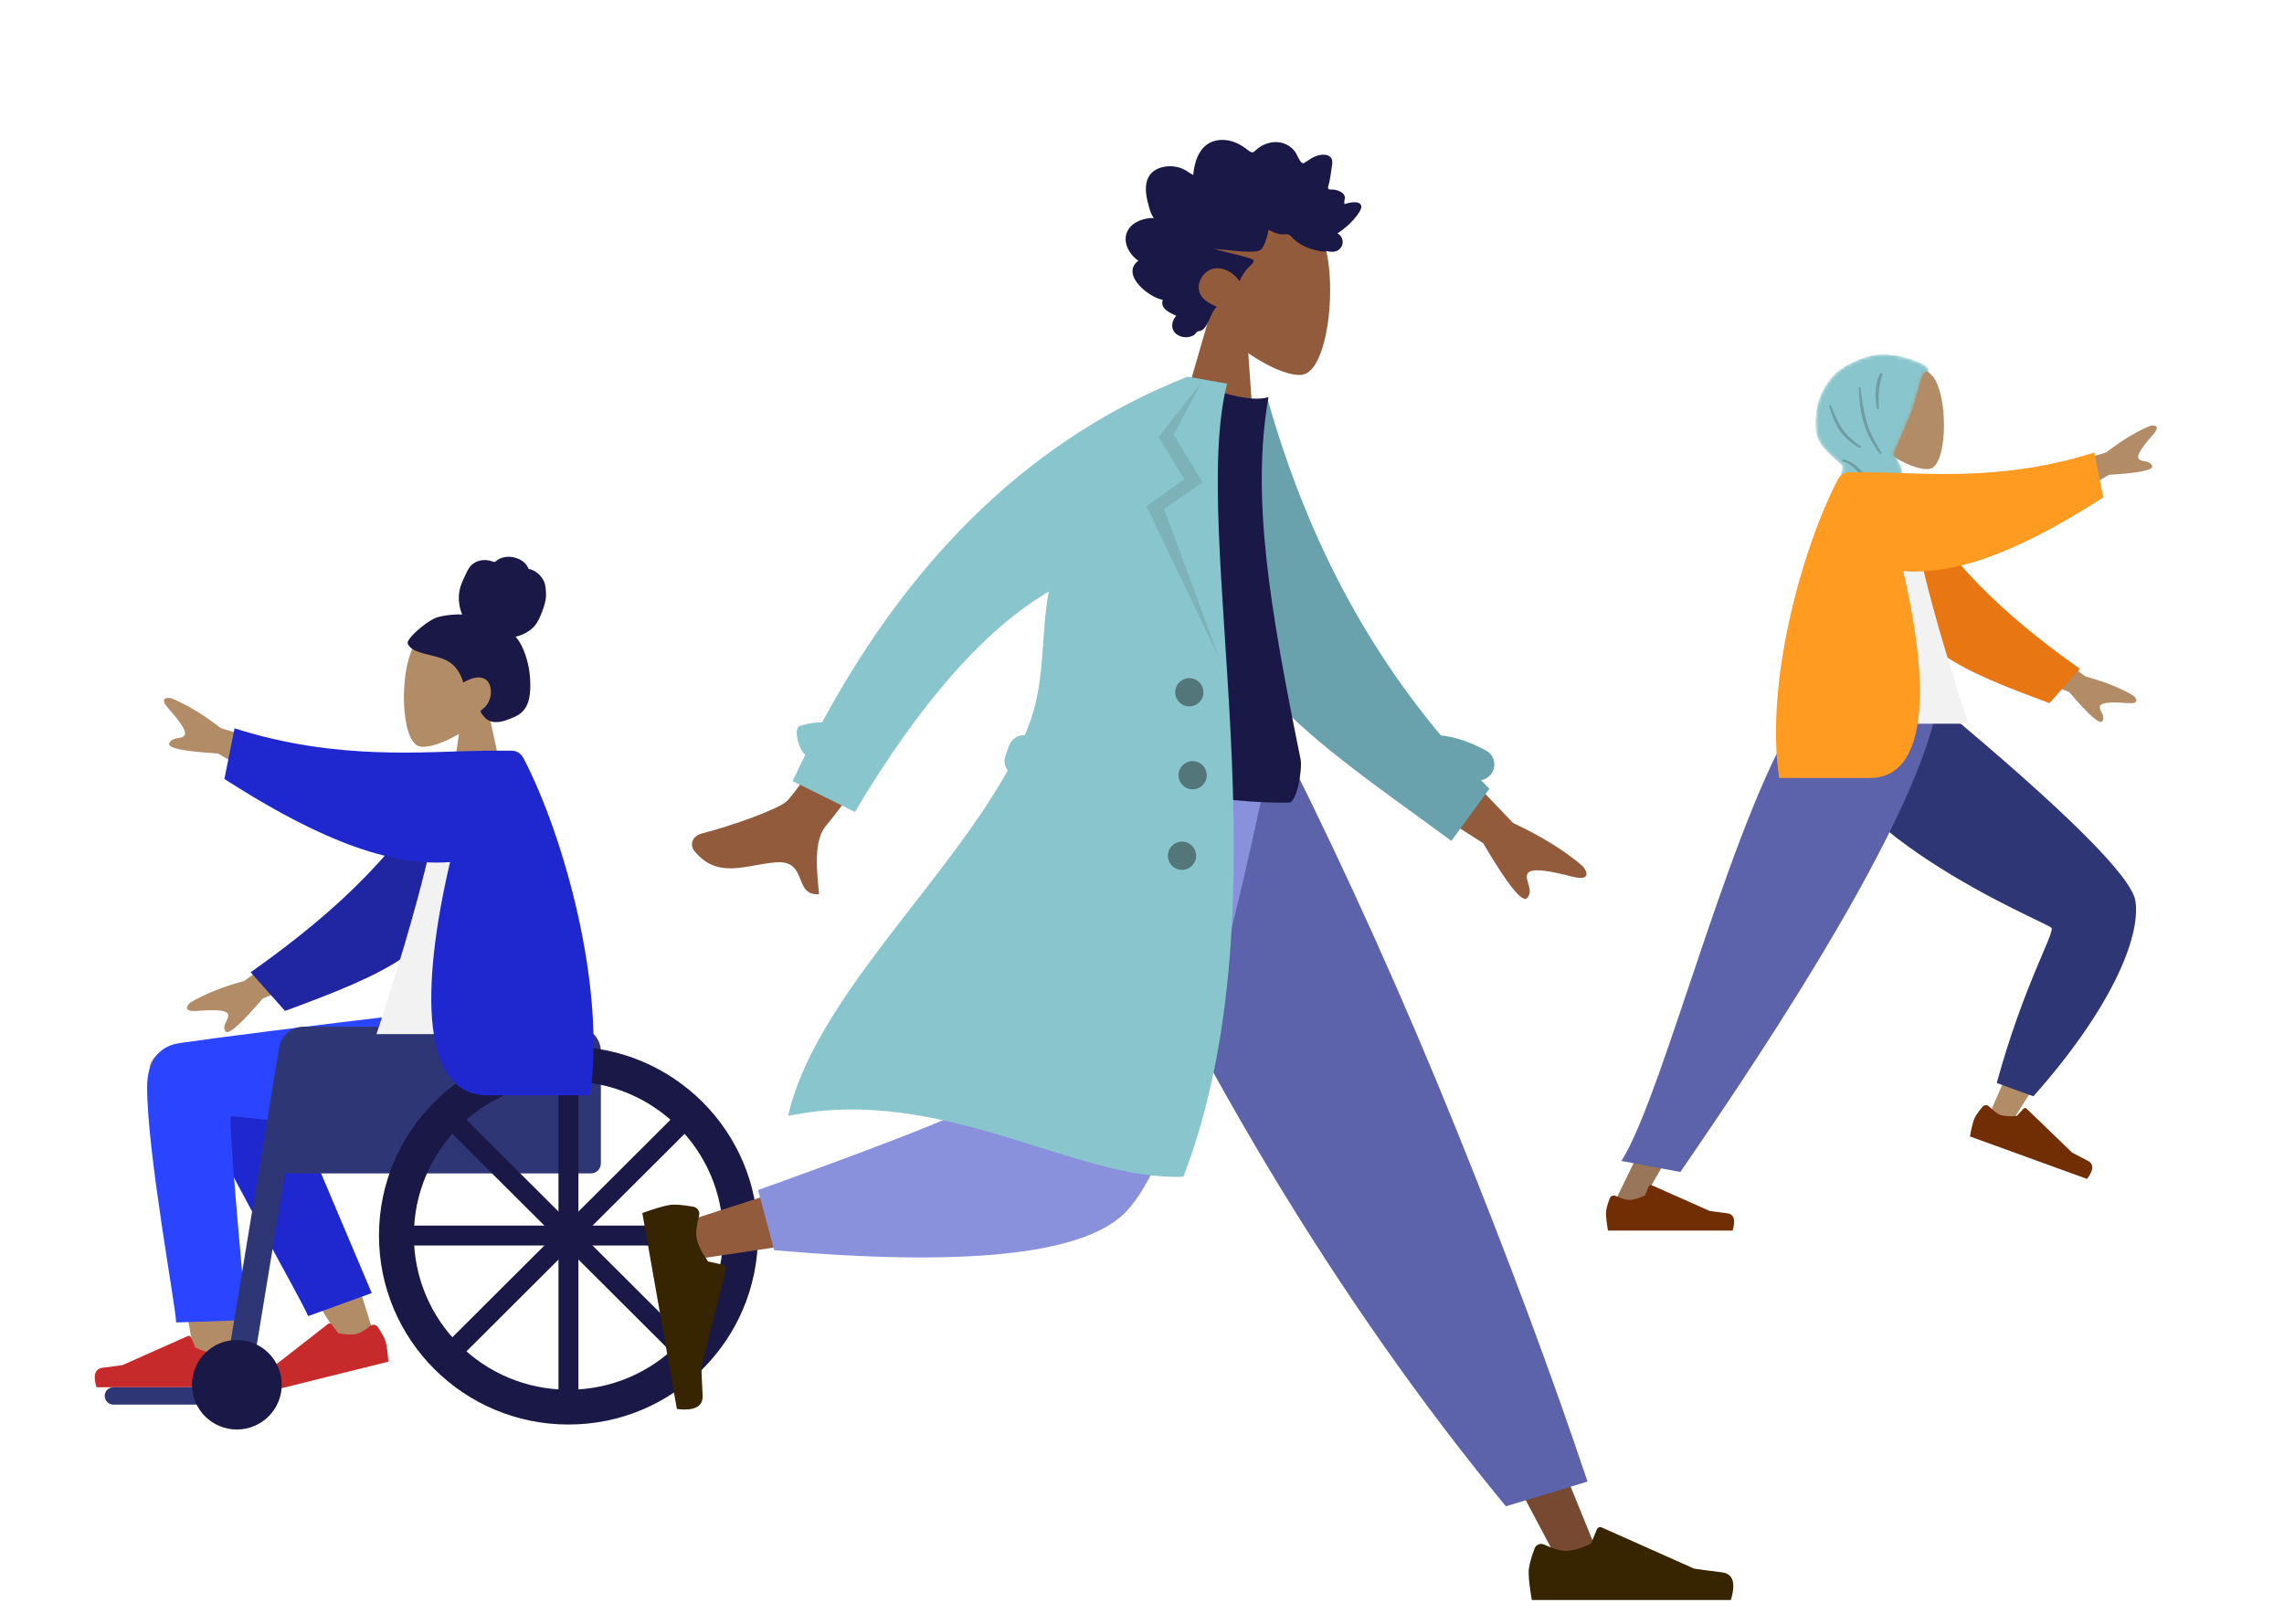 <svg width="675" height="480" viewBox="0 0 675 480" fill="none" xmlns="http://www.w3.org/2000/svg">
<path fill-rule="evenodd" clip-rule="evenodd" d="M144.228 209.775C147.623 205.8 149.921 200.928 149.537 195.469C148.431 179.739 126.48 183.2 122.21 191.138C117.94 199.077 118.448 219.215 123.966 220.634C126.167 221.199 130.855 219.813 135.627 216.945L132.632 238.08H150.316L144.228 209.775Z" fill="#B28B67"/>
<path fill-rule="evenodd" clip-rule="evenodd" d="M129.195 182.492C131.612 181.757 135.12 181.508 136.595 181.676C135.756 179.67 135.423 177.435 135.694 175.259C135.958 173.144 136.905 171.344 137.781 169.457C138.185 168.587 138.643 167.722 139.325 167.057C140.02 166.38 140.9 165.932 141.823 165.719C142.767 165.5 143.754 165.519 144.7 165.717C145.118 165.804 145.493 165.995 145.904 166.101C146.324 166.21 146.528 165.948 146.833 165.684C147.567 165.049 148.645 164.735 149.575 164.623C150.618 164.497 151.7 164.654 152.695 164.996C153.663 165.329 154.593 165.87 155.293 166.658C155.605 167.008 155.888 167.407 156.072 167.848C156.147 168.029 156.16 168.136 156.341 168.202C156.508 168.264 156.704 168.265 156.876 168.324C158.546 168.888 159.973 170.175 160.751 171.827C161.204 172.791 161.419 174.488 161.36 176.39C161.301 178.292 159.579 183.255 157.969 185.065C156.532 186.681 154.419 187.747 152.38 188.214C153.733 189.757 154.634 191.686 155.3 193.647C156.024 195.777 156.472 197.991 156.637 200.246C156.794 202.389 156.809 204.655 156.305 206.752C155.834 208.713 154.827 210.322 153.145 211.342C152.374 211.81 151.545 212.161 150.712 212.482C149.89 212.798 149.066 213.106 148.205 213.284C146.576 213.619 144.699 213.562 143.445 212.268C142.993 211.802 142.495 211.216 142.165 210.647C142.047 210.442 141.975 210.308 142.119 210.108C142.292 209.868 142.571 209.684 142.793 209.497C144.058 208.427 144.841 206.999 145.038 205.303C145.238 203.581 144.775 201.359 143.097 200.608C141.025 199.68 138.744 200.745 136.903 201.737C136.121 198.982 134.514 196.502 131.995 195.239C129.209 193.841 126.011 193.677 123.148 192.478C122.401 192.165 121.641 191.81 121.092 191.174C120.862 190.907 120.593 190.562 120.501 190.21C120.381 189.748 120.68 189.36 120.911 189C122.135 187.088 126.779 183.227 129.195 182.492Z" fill="#191847"/>
<path fill-rule="evenodd" clip-rule="evenodd" d="M62.717 312.385C57.427 305.228 44.203 309.966 44.211 315.891C44.231 331.448 58.464 405.301 59.207 409.964C59.95 414.627 67.91 416.152 68.373 410.326C69.111 401.056 70.481 368.919 69.11 353.969C68.71 349.602 68.287 345.38 67.862 341.426C75.342 354.83 86.716 373.775 101.984 398.261L110.47 394.394C103.806 372.494 98.342 357.033 94.078 348.011C86.775 332.564 79.929 319.335 77.047 314.676C73.241 308.521 67.067 309.338 62.717 312.385Z" fill="#B28B67"/>
<path fill-rule="evenodd" clip-rule="evenodd" d="M109.863 382.232L80.738 313.408C73.76 302.212 54.198 315.686 56.577 322.18C61.979 336.922 89.453 384.649 91.062 389.042L109.863 382.232Z" fill="#1F28CF"/>
<path fill-rule="evenodd" clip-rule="evenodd" d="M43.474 321.265C43.474 340.773 52.046 386.628 52.052 390.924L72.818 390.225C69.188 350.357 67.657 330.287 68.225 330.017C69.504 329.409 120.649 337.078 135.988 337.657C158.107 338.492 167.258 324.956 168 299.269H125.154C88.517 303.631 64.438 306.666 52.917 308.371C45.518 309.467 43.474 315.891 43.474 321.265Z" fill="#2B44FF"/>
<path fill-rule="evenodd" clip-rule="evenodd" d="M111.613 392.24C112.946 394.173 113.745 395.669 114.01 396.727C114.332 398.014 114.588 399.946 114.776 402.522C113.281 402.894 99.842 406.232 74.459 412.538C72.546 409.339 72.683 407.322 74.871 406.485C77.06 405.649 78.873 404.934 80.31 404.341L96.962 391.343C97.282 391.093 97.745 391.15 97.996 391.47C98 391.476 98.004 391.481 98.009 391.487L99.943 394.105C102.277 394.56 104.096 394.625 105.403 394.3C106.464 394.036 107.823 393.244 109.479 391.923L109.479 391.923C110.115 391.416 111.042 391.52 111.551 392.155C111.572 392.183 111.593 392.211 111.613 392.24Z" fill="#C72A2A"/>
<path fill-rule="evenodd" clip-rule="evenodd" d="M69.5 399.34C70.325 401.535 70.737 403.178 70.737 404.268C70.737 405.593 70.516 407.527 70.073 410.07C68.531 410.07 54.678 410.07 28.514 410.07C27.434 406.509 28.057 404.586 30.384 404.302C32.711 404.018 34.644 403.761 36.183 403.533L55.499 394.943C55.871 394.778 56.306 394.944 56.472 395.315C56.475 395.321 56.477 395.328 56.48 395.334L57.722 398.338C59.876 399.341 61.626 399.842 62.973 399.842C64.067 399.842 65.578 399.401 67.506 398.52L67.506 398.52C68.246 398.181 69.121 398.505 69.46 399.244C69.475 399.275 69.488 399.308 69.5 399.34Z" fill="#C72A2A"/>
<path d="M33.526 410.07H67.421C68.845 410.07 70 411.222 70 412.642C70 414.063 68.845 415.215 67.421 415.215H33.526C32.102 415.215 30.947 414.063 30.947 412.642C30.947 411.222 32.102 410.07 33.526 410.07Z" fill="#2F3676"/>
<path fill-rule="evenodd" clip-rule="evenodd" d="M170.211 303.495H91.368C87.299 303.495 84 306.786 84 310.845V346.86H174.632C176.259 346.86 177.579 345.544 177.579 343.92V310.845C177.579 306.786 174.28 303.495 170.211 303.495Z" fill="#2F3676"/>
<path fill-rule="evenodd" clip-rule="evenodd" d="M91.368 303.495H89.752C86.143 303.495 83.066 306.102 82.481 309.654L66.316 407.865H74.189" fill="#2F3676"/>
<path d="M70 422.565C62.675 422.565 56.737 416.642 56.737 409.335C56.737 402.028 62.675 396.105 70 396.105C77.325 396.105 83.263 402.028 83.263 409.335C83.263 416.642 77.325 422.565 70 422.565Z" fill="#191847"/>
<path fill-rule="evenodd" clip-rule="evenodd" d="M168 421.095C198.928 421.095 224 396.086 224 365.235C224 334.384 198.928 309.375 168 309.375C137.072 309.375 112 334.384 112 365.235C112 396.086 137.072 421.095 168 421.095ZM168 410.805C142.769 410.805 122.316 390.403 122.316 365.235C122.316 340.067 142.769 319.665 168 319.665C193.231 319.665 213.684 340.067 213.684 365.235C213.684 390.403 193.231 410.805 168 410.805Z" fill="#191847"/>
<path d="M165.053 316.725H170.947V413.745H165.053V316.725Z" fill="#191847"/>
<path d="M132.57 331.973L134.654 329.894C135.23 329.32 136.163 329.32 136.738 329.894L203.43 396.418C204.005 396.992 204.005 397.923 203.43 398.497L201.346 400.576C200.77 401.15 199.837 401.15 199.262 400.576L132.57 334.052C131.995 333.478 131.995 332.547 132.57 331.973Z" fill="#191847"/>
<path d="M119.368 366.705V363.765C119.368 362.953 120.028 362.295 120.842 362.295H215.158C215.972 362.295 216.632 362.953 216.632 363.765V366.705C216.632 367.517 215.972 368.175 215.158 368.175H120.842C120.028 368.175 119.368 367.517 119.368 366.705Z" fill="#191847"/>
<path d="M134.654 400.576L132.57 398.497C131.995 397.923 131.995 396.992 132.57 396.418L199.262 329.894C199.837 329.32 200.77 329.32 201.346 329.894L203.43 331.973C204.005 332.547 204.005 333.478 203.43 334.052L136.738 400.576C136.163 401.15 135.23 401.15 134.654 400.576Z" fill="#191847"/>
<path fill-rule="evenodd" clip-rule="evenodd" d="M93.243 223.63L65.314 215.267C60.103 211.222 55.189 208.264 50.57 206.393C49.227 206.141 47.003 206.287 49.782 209.432C52.561 212.576 55.343 216.009 54.549 217.327C53.756 218.646 50.865 217.652 50.028 219.74C49.47 221.133 54.26 222.13 64.397 222.732L86.112 235.48L93.243 223.63ZM95.711 272.749L72.207 289.965C65.832 291.681 60.506 293.816 56.229 296.369C55.219 297.288 53.998 299.147 58.188 298.826C62.378 298.505 66.799 298.354 67.378 299.78C67.956 301.206 65.42 302.91 66.589 304.834C67.368 306.116 71.049 302.901 77.631 295.188L100.907 285.56L95.711 272.749Z" fill="#B28B67"/>
<path fill-rule="evenodd" clip-rule="evenodd" d="M132.218 226.384C119.419 250.19 100.91 268.439 74.078 287.41L84.238 298.837C114.197 287.731 130.009 281.031 137.774 258.539C139.723 252.893 141.085 234.898 142.253 225.43L132.218 226.384Z" fill="#2026A2"/>
<path fill-rule="evenodd" clip-rule="evenodd" d="M168 305.7H111.263C124.115 266.602 130.68 239.767 130.959 225.197C130.973 224.454 132.348 223.145 132.957 223.316C137.407 224.57 142.168 224.101 147.242 221.91C160.692 243.488 165.344 270.056 168 305.7Z" fill="#F2F2F2"/>
<path fill-rule="evenodd" clip-rule="evenodd" d="M142.4 221.945C126.137 222.078 99.751 225.04 69.32 215.295L66.316 230.269C89.315 245.024 112.604 256.454 133.01 254.831C124.149 292.747 124.557 323.785 144.121 323.785C153.463 323.785 163.547 323.785 174.373 323.785C179.178 291.576 166.55 246.917 154.843 224.392C154.396 223.532 153.444 221.91 151.202 221.91C149.249 221.91 146.319 221.91 142.412 221.91C142.408 221.922 142.404 221.933 142.4 221.945Z" fill="#1F28CF"/>
<path fill-rule="evenodd" clip-rule="evenodd" d="M357.468 93.384C353.068 87.422 350.305 80.299 351.388 72.61C354.507 50.455 385.157 57.52 390.4 69.179C395.643 80.837 392.933 109.291 385.001 110.754C381.838 111.338 375.356 108.913 368.903 104.381L371.04 134.593L346.071 132.847L357.468 93.384Z" fill="#915B3C"/>
<path fill-rule="evenodd" clip-rule="evenodd" d="M341.021 64.438C340.27 63.582 339.91 62.41 339.605 61.301C339.289 60.148 338.984 58.984 338.804 57.795C338.443 55.418 338.626 52.727 340.423 51.026C341.863 49.663 343.918 49.15 345.782 49.138C347.023 49.129 348.28 49.391 349.437 49.863C350.584 50.331 351.543 51.172 352.649 51.729C352.868 49.21 353.485 46.602 354.915 44.538C356.291 42.553 358.335 41.527 360.591 41.376C362.908 41.221 365.136 41.916 367.112 43.17C367.607 43.485 368.096 43.812 368.56 44.175C368.949 44.48 369.35 44.843 369.821 44.988C370.346 45.151 370.633 44.861 371.007 44.496C371.446 44.068 371.932 43.697 372.442 43.375C374.697 41.948 377.557 41.497 379.976 42.615C381.09 43.131 382.152 43.948 382.858 45.022C383.487 45.978 383.88 47.453 384.791 48.153C385.178 48.45 385.489 48.114 385.877 47.877C386.459 47.521 387.019 47.121 387.607 46.776C388.433 46.291 389.315 45.947 390.244 45.799C391.604 45.583 393.448 45.785 393.708 47.565C393.806 48.233 393.646 48.93 393.554 49.59C393.426 50.496 393.296 51.402 393.153 52.306C393.045 52.992 392.923 53.654 392.745 54.323C392.65 54.68 392.385 55.339 392.515 55.711C392.677 56.177 393.589 55.983 393.97 56.025C394.722 56.109 395.471 56.294 396.146 56.666C396.669 56.953 397.212 57.36 397.396 57.996C397.51 58.386 397.446 58.775 397.352 59.162C397.24 59.626 397.313 59.882 397.339 60.36C398.388 59.932 401.977 59.069 402.291 60.916C402.396 61.531 402.013 62.191 401.722 62.683C401.211 63.546 400.567 64.322 399.911 65.06C398.544 66.599 396.95 67.897 395.257 68.984C397.084 69.954 397.403 72.462 395.667 73.821C394.901 74.421 393.922 74.498 393.015 74.393C392.683 74.355 392.212 74.193 391.946 74.233C391.803 74.254 391.644 74.363 391.448 74.363C390.158 74.361 388.731 73.95 387.496 73.578C385.296 72.914 383.254 71.707 381.639 69.973C381.224 69.528 380.875 69.264 380.277 69.229C379.754 69.197 379.231 69.305 378.708 69.282C377.323 69.22 376.124 68.457 374.872 67.918C374.672 69.646 374.044 71.522 373.226 73.032C372.558 74.264 371.338 74.364 370.143 74.393C366.322 74.485 362.541 73.82 358.74 73.559C362.361 74.648 366.138 75.257 369.716 76.49C371.334 77.048 369.997 78.071 369.239 78.791C367.99 79.978 367.017 81.489 366.303 83.103C364.667 80.631 361.594 78.863 358.725 79.386C355.556 79.965 353.068 84.023 354.848 87.189C355.881 89.028 357.921 89.852 359.606 90.729C358.152 92.043 357.679 94.101 356.74 95.796C356.278 96.633 355.645 97.571 354.724 97.809C354.383 97.897 353.992 97.879 353.711 98.132C353.362 98.446 353.258 98.816 352.823 99.075C351.085 100.112 348.502 99.842 347.138 98.236C345.904 96.782 346.4 94.654 347.606 93.353C345.892 92.493 342.74 91.321 343.634 88.619C339.825 88.097 330.966 81.24 336.42 77.063C333.712 75.273 331.394 71.198 333.445 67.892C335.025 65.346 338.35 64.392 341.021 64.438Z" fill="#191847"/>
<path fill-rule="evenodd" clip-rule="evenodd" d="M325.576 223.718L403.07 353.273L461.168 462.802H473.682L376.338 223.718L325.576 223.718Z" fill="#784931"/>
<path fill-rule="evenodd" clip-rule="evenodd" d="M453.517 457.746C452.35 460.86 451.767 463.191 451.767 464.737C451.767 466.617 452.08 469.362 452.707 472.97C454.888 472.97 474.495 472.97 511.528 472.97C513.056 467.916 512.174 465.188 508.881 464.785C505.587 464.382 502.852 464.019 500.673 463.694L473.334 451.506C472.808 451.271 472.191 451.508 471.957 452.034C471.953 452.043 471.949 452.052 471.945 452.061L470.188 456.324C467.139 457.746 464.662 458.457 462.755 458.457C461.207 458.457 459.068 457.832 456.339 456.581L456.339 456.581C455.292 456.101 454.054 456.561 453.574 457.608C453.553 457.653 453.534 457.699 453.517 457.746Z" fill="#372400"/>
<path fill-rule="evenodd" clip-rule="evenodd" d="M445.033 445.263L469.166 437.963C458.592 406.355 445.633 371.571 430.289 333.612C414.944 295.653 398.464 259.022 380.85 223.718H312.69C332.274 268.376 353.035 308.953 374.974 345.45C396.913 381.947 420.266 415.218 445.033 445.263Z" fill="#5C63AB"/>
<path fill-rule="evenodd" clip-rule="evenodd" d="M320.484 223.718C313.17 269.245 299.063 327.41 297.732 329.205C296.844 330.402 264.893 341.108 201.878 361.325L204.582 372.359C279.726 361.517 319.321 353.106 323.366 347.124C329.434 338.152 359.73 267.272 371.464 223.718H320.484Z" fill="#915B3C"/>
<path fill-rule="evenodd" clip-rule="evenodd" d="M224.029 351.786L228.79 369.558C284.994 374.488 319.432 370.926 332.103 358.873C344.773 346.82 359.215 301.768 375.426 223.718H310.432C300.161 287.63 294.418 320.928 293.205 323.611C291.992 326.294 268.933 335.686 224.029 351.786Z" fill="#8991DC"/>
<path fill-rule="evenodd" clip-rule="evenodd" d="M204.964 356.727C201.695 356.119 199.298 355.949 197.775 356.218C195.923 356.545 193.275 357.33 189.831 358.573C190.21 360.722 193.614 380.031 200.045 416.501C205.287 417.129 207.82 415.786 207.645 412.473C207.47 409.159 207.354 406.402 207.295 404.2L214.551 375.16C214.69 374.601 214.35 374.035 213.791 373.895C213.782 373.893 213.772 373.891 213.763 373.888L209.259 372.898C207.329 370.143 206.199 367.826 205.868 365.949C205.599 364.424 205.843 362.209 206.601 359.305L206.601 359.305C206.892 358.19 206.224 357.051 205.11 356.76C205.062 356.747 205.013 356.737 204.964 356.727Z" fill="#372400"/>
<path fill-rule="evenodd" clip-rule="evenodd" d="M418.654 213.44L447.173 243.274C455.636 247.238 462.534 251.531 467.866 256.15C469.048 257.682 470.292 260.581 464.53 259.102C458.769 257.623 452.643 256.326 451.486 258.176C450.329 260.026 453.443 263.031 451.34 265.432C449.938 267.032 445.6 261.635 438.325 249.239L408.255 230.066L418.654 213.44ZM272.166 177.278L289.676 183.743C261.337 221.699 246.21 241.743 244.293 243.874C239.98 248.668 241.663 258.974 242.041 264.32C234.269 264.878 239.012 254.062 229.153 254.915C220.155 255.695 211.939 260.051 205.045 251.329C204.197 250.257 203.924 247.281 207.54 246.35C216.55 244.03 230.091 239.159 232.532 236.822C235.86 233.634 249.071 213.787 272.166 177.278Z" fill="#915B3C"/>
<path fill-rule="evenodd" clip-rule="evenodd" d="M425.825 217.401C430.093 217.842 434.555 219.349 439.179 221.872C441.454 223.113 442.292 225.964 441.05 228.239C440.329 229.561 439.065 230.397 437.687 230.623C438.506 231.475 439.335 232.325 440.173 233.172L428.933 248.587C397.211 225.114 366.828 206.276 356.98 175.021C353.675 164.531 361.122 132.192 362.738 120.235L374.517 117.667C384.248 152.017 399.616 186.036 425.825 217.401Z" fill="#69A1AC"/>
<path fill-rule="evenodd" clip-rule="evenodd" d="M304.688 223.821C336.352 233.061 361.766 237.542 380.933 237.265C383.307 237.23 384.952 227.31 384.364 224.418C375.201 179.378 369.725 146.624 374.883 117.372C371.558 118.426 366.189 117.724 358.775 115.269C333.007 141.808 317.507 174.738 304.688 223.821Z" fill="#191847"/>
<path fill-rule="evenodd" clip-rule="evenodd" d="M297.811 227.742C296.896 226.517 296.597 224.869 297.159 223.326L298.229 220.386C298.954 218.393 300.889 217.19 302.902 217.304C303.518 215.824 304.085 214.345 304.598 212.869C308.935 200.401 307.611 187.192 309.957 174.863C290.957 186.042 271.852 207.76 252.64 240.018L234.249 230.89C235.474 228.27 236.72 225.69 237.986 223.147C235.971 221.481 234.383 215.19 236.438 214.546C238.56 213.882 240.745 213.536 242.988 213.501C270.22 163.067 306.213 129.017 350.968 111.352L356.516 112.331L362.649 113.412C351.191 158.284 381.184 265.949 349.739 347.838C318.052 349.27 278.265 320.414 232.916 329.867C240.514 295.997 279.165 261.448 297.811 227.742L297.811 227.742Z" fill="#89C5CC"/>
<path fill-rule="evenodd" clip-rule="evenodd" d="M355.029 113.127L346.857 128.488L355.374 142.585L344.038 150.484L360.324 194.544L338.824 149.646L350.002 141.637L342.434 129.172L355.029 113.127Z" fill="black" fill-opacity="0.1"/>
<path fill-rule="evenodd" clip-rule="evenodd" d="M350.765 208.743C348.496 208.343 346.981 206.18 347.381 203.911C347.781 201.642 349.945 200.127 352.214 200.527C354.483 200.927 355.998 203.09 355.598 205.359C355.198 207.628 353.034 209.143 350.765 208.743ZM351.735 233.271C349.466 232.871 347.951 230.707 348.351 228.438C348.751 226.169 350.915 224.654 353.184 225.054C355.453 225.455 356.968 227.618 356.568 229.887C356.168 232.156 354.004 233.671 351.735 233.271ZM348.597 257.074C346.328 256.674 344.813 254.51 345.213 252.242C345.613 249.973 347.777 248.458 350.046 248.858C352.315 249.258 353.83 251.421 353.43 253.69C353.03 255.959 350.866 257.474 348.597 257.074Z" fill="black" fill-opacity="0.4"/>
<path fill-rule="evenodd" clip-rule="evenodd" d="M552.475 128.937C549.466 125.412 547.429 121.091 547.769 116.25C548.75 102.301 568.208 105.369 571.993 112.41C575.778 119.45 575.329 137.308 570.437 138.566C568.486 139.068 564.33 137.839 560.1 135.295L562.755 154.038H547.079L552.475 128.937Z" fill="#B28B67"/>
<mask id="mask0" mask-type="alpha" maskUnits="userSpaceOnUse" x="536" y="104" width="37" height="70">
<path d="M569.917 110.004C570.267 110.121 569.917 108.622 569.082 108.073C566.521 106.392 558.898 103.904 553.685 104.983C550.193 105.707 545.837 107.523 543.048 109.837C540.533 111.924 538.245 115.603 537.355 118.835C536.42 122.229 536.067 126.951 537.355 129.912C538.889 133.438 544.322 137.238 544.466 137.743C544.63 138.319 543.988 140.569 543.518 142.94C543.048 145.311 543.262 151.347 543.518 152.332C543.927 153.905 546.122 154.679 547.079 154.793C552.37 155.422 556.205 161.976 557.801 163.653C564.906 170.772 569.865 173.868 572.677 172.941C573.417 172.697 572.308 163.852 571.568 160.061C570.828 156.27 563.568 149.504 563.103 147.275C562.829 145.962 562.784 143.675 562.755 143.571C562.07 138.861 562.188 138.478 561.19 136.559C560.191 134.639 559.417 134.527 559.657 133.968C560.829 131.236 564.601 122.877 565.457 120.144C566.477 116.887 565.995 117.957 567.046 114.71C567.512 113.273 568.104 109.396 569.917 110.004Z" fill="white"/>
</mask>
<g mask="url(#mask0)">
<path d="M569.917 110.004C570.267 110.121 569.917 108.622 569.082 108.073C566.521 106.392 558.898 103.904 553.685 104.983C550.193 105.707 545.837 107.523 543.048 109.837C540.533 111.924 538.245 115.603 537.355 118.835C536.42 122.229 536.067 126.951 537.355 129.912C538.889 133.438 544.322 137.238 544.466 137.743C544.63 138.319 543.988 140.569 543.518 142.94C543.048 145.311 543.262 151.347 543.518 152.332C543.927 153.905 546.122 154.679 547.079 154.793C552.37 155.422 556.205 161.976 557.801 163.653C564.906 170.772 569.865 173.868 572.677 172.941C573.417 172.697 572.308 163.852 571.568 160.061C570.828 156.27 563.568 149.504 563.103 147.275C562.829 145.962 562.784 143.675 562.755 143.571C562.07 138.861 562.188 138.478 561.19 136.559C560.191 134.639 559.417 134.527 559.657 133.968C560.829 131.236 564.601 122.877 565.457 120.144C566.477 116.887 565.995 117.957 567.046 114.71C567.512 113.273 568.104 109.396 569.917 110.004Z" fill="#89C5CC"/>
<path fill-rule="evenodd" clip-rule="evenodd" d="M556.43 110.367C555.284 113.995 555.037 115.931 555.284 120.889H554.722C553.672 116.211 554.606 111.807 555.723 110.367H556.43ZM541.058 119.73C543.193 124.9 544.166 127.953 550.129 132.137L549.669 132.459C543.749 129.111 542.026 125.118 540.609 119.945L541.058 119.73ZM549.831 114.468C550.801 121.807 551.084 125.999 556.136 134.026L555.598 134.19C550.399 127.201 549.575 121.496 549.329 114.509L549.831 114.468ZM544.25 136.267L544.71 135.71C550.985 137.671 550.286 141.721 558.19 145.822L557.53 146.221C550.609 143.371 548.991 137.258 544.25 136.267Z" fill="black" fill-opacity="0.2"/>
</g>
<path fill-rule="evenodd" clip-rule="evenodd" d="M534.485 207.977C535.662 224.018 611.536 271.244 611.978 272.569C612.175 273.158 604.303 291.774 588.362 328.417L594.994 330.989C619.445 292.181 631.043 270.71 629.787 266.575C627.989 260.655 608.366 241.179 570.918 208.148L534.485 207.977Z" fill="#B28B67"/>
<path fill-rule="evenodd" clip-rule="evenodd" d="M590.107 320.142L600.936 324.075C623.769 298.366 632.719 277.154 631.088 266.346C630 259.141 610.444 239.698 572.421 208.016L533.708 208.016C535.029 245.165 605.354 272.711 606.295 274.294C607.235 275.877 597.978 291.381 590.107 320.142Z" fill="#2F3676"/>
<path fill-rule="evenodd" clip-rule="evenodd" d="M585.926 327.157C584.571 328.738 583.728 329.983 583.396 330.892C582.993 331.998 582.589 333.678 582.183 335.932C583.467 336.398 595.005 340.586 616.796 348.496C618.779 345.852 618.845 344.06 616.994 343.12C615.142 342.18 613.611 341.381 612.398 340.725L598.925 327.722C598.666 327.471 598.253 327.479 598.002 327.738C597.998 327.742 597.993 327.747 597.989 327.751L596.041 329.882C593.941 330.067 592.331 329.955 591.21 329.548C590.298 329.218 589.174 328.393 587.837 327.075L587.837 327.075C587.323 326.569 586.496 326.575 585.989 327.088C585.967 327.11 585.946 327.133 585.926 327.157Z" fill="#712E04"/>
<path fill-rule="evenodd" clip-rule="evenodd" d="M543.208 207.977L509.409 288.949L476.189 357.405H484.027L569.776 207.977H543.208Z" fill="#997659"/>
<path fill-rule="evenodd" clip-rule="evenodd" d="M475.72 354.245C474.99 356.191 474.624 357.648 474.624 358.614C474.624 359.789 474.821 361.505 475.213 363.76C476.579 363.76 488.86 363.76 512.054 363.76C513.011 360.601 512.458 358.896 510.396 358.644C508.333 358.393 506.62 358.165 505.255 357.962L488.132 350.345C487.803 350.198 487.416 350.346 487.27 350.675C487.267 350.68 487.265 350.686 487.262 350.692L486.162 353.356C484.252 354.245 482.7 354.69 481.507 354.69C480.537 354.69 479.197 354.299 477.488 353.517L477.488 353.517C476.832 353.217 476.057 353.504 475.756 354.159C475.743 354.187 475.731 354.215 475.72 354.245Z" fill="#712E04"/>
<path fill-rule="evenodd" clip-rule="evenodd" d="M479.189 343.184L496.604 346.443C510.07 326.688 566.423 245.686 572.602 207.977H533.831C513.198 235.237 492.024 323.102 479.189 343.184Z" fill="#5C63AB"/>
<path fill-rule="evenodd" clip-rule="evenodd" d="M597.707 141.153L622.465 133.737C627.084 130.149 631.441 127.526 635.535 125.867C636.726 125.643 638.697 125.773 636.233 128.562C633.77 131.351 631.305 134.394 632.008 135.564C632.711 136.733 635.274 135.851 636.016 137.704C636.51 138.938 632.264 139.823 623.278 140.357L604.028 151.662L597.707 141.153ZM595.52 184.712L616.355 199.98C622.006 201.502 626.727 203.395 630.519 205.659C631.414 206.474 632.497 208.123 628.782 207.838C625.068 207.553 621.148 207.42 620.636 208.684C620.123 209.948 622.371 211.46 621.335 213.166C620.644 214.303 617.381 211.452 611.546 204.612L590.914 196.074L595.52 184.712Z" fill="#B28B67"/>
<path fill-rule="evenodd" clip-rule="evenodd" d="M563.157 143.595C574.503 164.707 590.91 180.891 614.696 197.714L605.69 207.848C579.132 197.999 565.115 192.057 558.232 172.11C556.505 167.104 555.297 151.146 554.261 142.749L563.157 143.595Z" fill="#E87613"/>
<path fill-rule="evenodd" clip-rule="evenodd" d="M531.438 213.934H581.733C570.34 179.261 564.521 155.464 564.274 142.542C564.261 141.884 563.042 140.723 562.502 140.875C558.558 141.986 554.337 141.571 549.839 139.628C537.916 158.764 533.793 182.324 531.438 213.934Z" fill="#F2F2F2"/>
<path fill-rule="evenodd" clip-rule="evenodd" d="M554.131 139.659C568.548 139.776 591.938 142.404 618.914 133.761L621.577 147.041C601.189 160.126 580.545 170.262 562.455 168.823C570.31 202.447 569.948 229.972 552.606 229.972C544.324 229.972 535.385 229.972 525.789 229.972C521.53 201.409 532.724 161.805 543.101 141.829C543.497 141.066 544.341 139.628 546.329 139.628C548.06 139.628 550.658 139.628 554.121 139.628C554.124 139.638 554.128 139.648 554.131 139.659Z" fill="#FF9B21"/>
</svg>
